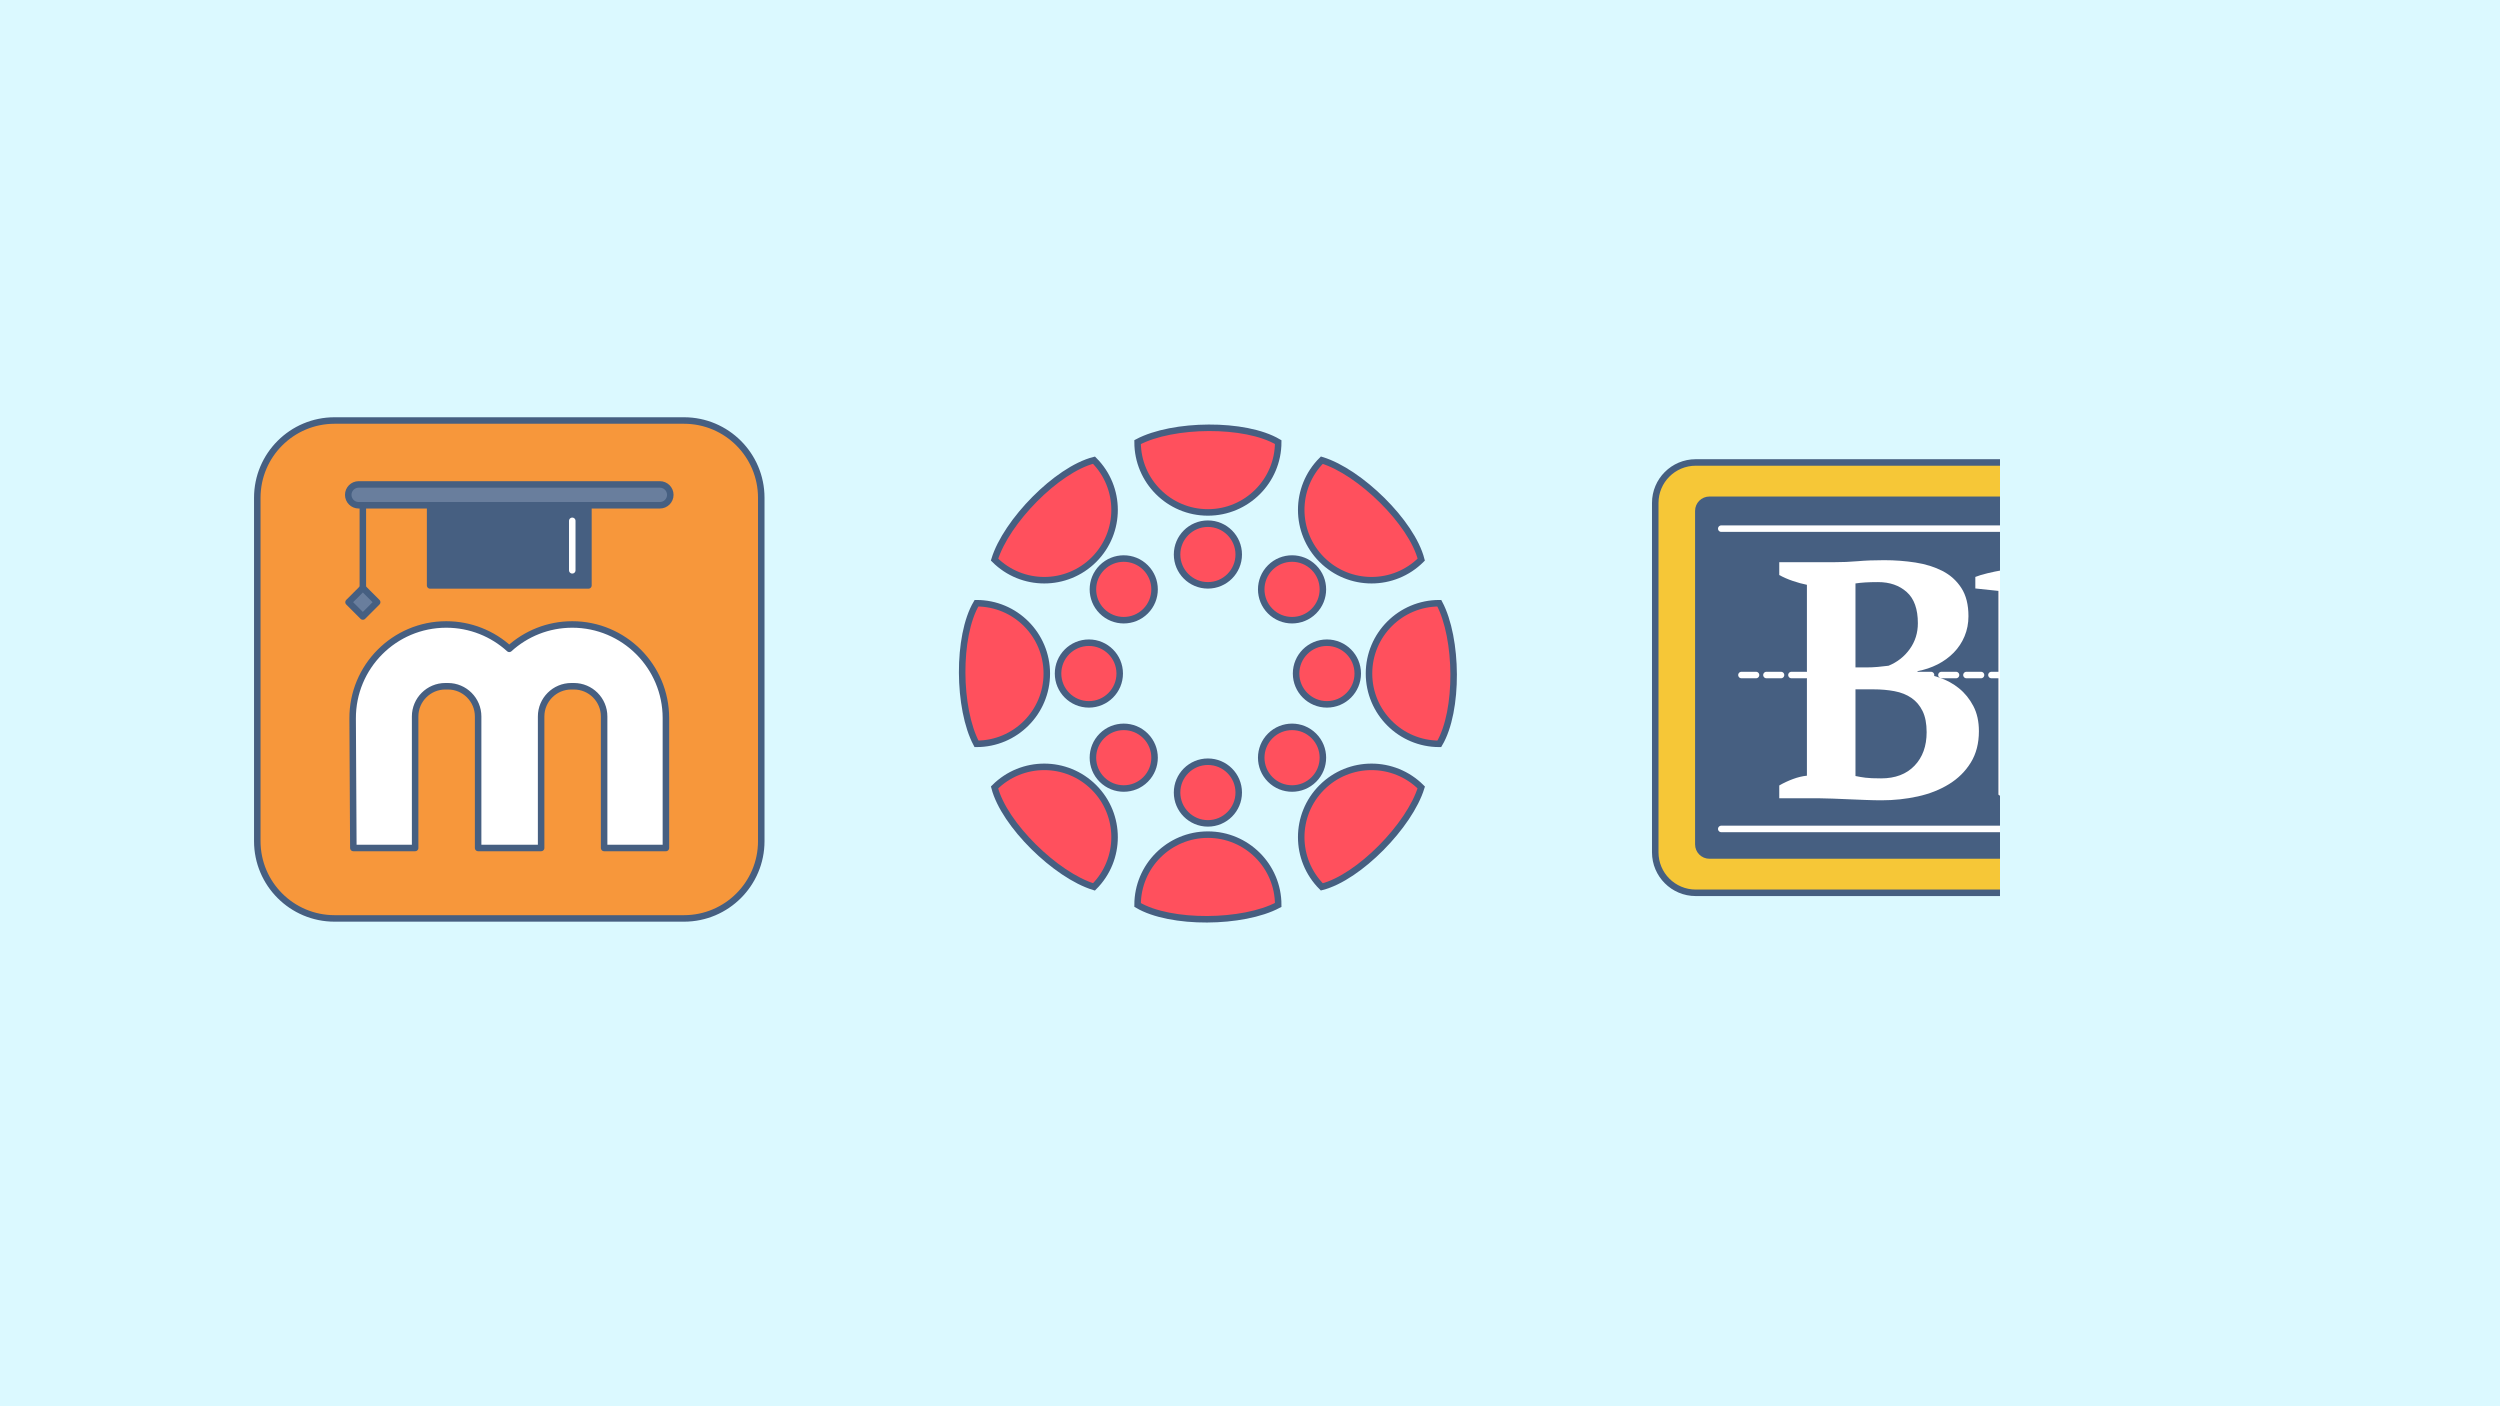 <svg xmlns="http://www.w3.org/2000/svg" width="2400" height="1350" viewBox="0 0 2400 1350"><defs><clipPath id="a"><path d="M0 1080h1920v-1080h-1920v1080z"/></clipPath></defs><g><path d="M0 1350h2400v-1350h-2400v1350z" fill="#dbf9ff"/><g clip-path="url(#a)"><path d="M656.609 881.687h-335.414c-40.981 0-74.203-33.221-74.203-74.203v-329.599c0-40.981 33.221-74.203 74.203-74.203h335.414c40.981 0 74.203 33.221 74.203 74.203v329.599c0 40.981-33.221 74.203-74.203 74.203" fill="#f7973b"/><path d="M656.609 881.687h-335.414c-40.981 0-74.203-33.221-74.203-74.203v-329.599c0-40.981 33.221-74.203 74.203-74.203h335.414c40.981 0 74.203 33.221 74.203 74.203v329.599c0 40.981-33.221 74.203-74.203 74.203z" stroke="#465f81" stroke-width="6.25" stroke-miterlimit="10" fill="none"/><path d="M549.379 599.487c-23.296 0-44.511 8.863-60.475 23.389-15.969-14.53-37.189-23.389-60.48-23.389-49.835 0-90.159 40.542-89.889 90.378l.674 124.201h59.314v-126.252c0-16.023 12.989-29.013 29.013-29.013h2.453c16.024 0 29.013 12.99 29.013 29.013v126.252h60.478v-126.252c0-16.023 12.989-29.013 29.011-29.013h2.454c16.023 0 29.013 12.99 29.013 29.013v126.252h59.314v-124.689c0-49.645-40.245-89.89-89.89-89.89" fill="#fff"/><path d="M549.379 599.487c-23.296 0-44.511 8.863-60.475 23.389-15.969-14.53-37.189-23.389-60.48-23.389-49.835 0-90.159 40.542-89.889 90.378l.674 124.201h59.314v-126.252c0-16.023 12.989-29.013 29.013-29.013h2.453c16.024 0 29.013 12.99 29.013 29.013v126.252h60.478v-126.252c0-16.023 12.989-29.013 29.011-29.013h2.454c16.023 0 29.013 12.99 29.013 29.013v126.252h59.314v-124.689c0-49.645-40.245-89.89-89.89-89.89z" stroke="#465f81" stroke-width="6.25" stroke-linecap="round" stroke-linejoin="round" stroke-miterlimit="10" fill="none"/><path d="M564.889 562.019h-151.975v-75.714h151.975v75.714z" fill="#465f81" stroke="#465f81" stroke-width="6.25" stroke-linecap="round" stroke-linejoin="round" stroke-miterlimit="10"/><path d="M633.485 485.059h-289.166c-5.524 0-10-4.478-10-10s4.476-10 10-10h289.166c5.522 0 10 4.478 10 10s-4.478 10-10 10" fill="#697e9d"/><path d="M633.485 485.059h-289.166c-5.524 0-10-4.478-10-10s4.476-10 10-10h289.166c5.522 0 10 4.478 10 10s-4.478 10-10 10z" stroke="#465f81" stroke-width="6.25" stroke-linecap="round" stroke-linejoin="round" stroke-miterlimit="10" fill="none"/><path d="M348.333 571.726v-86.666" fill="#697e9d" stroke="#465f81" stroke-width="6.25" stroke-linecap="round" stroke-linejoin="round" stroke-miterlimit="10"/><path d="M348.333 591.864l-13.742-13.742 13.742-13.742 13.742 13.742-13.742 13.742z" fill="#697e9d"/><path d="M348.333 591.864l-13.742-13.742 13.742-13.742 13.742 13.742-13.742 13.742z" stroke="#465f81" stroke-width="6.25" stroke-linecap="round" stroke-linejoin="round" stroke-miterlimit="10" fill="none"/><path d="M549.375 500v47.5" fill="#697e9d" stroke="#fff" stroke-width="6.25" stroke-linecap="round" stroke-linejoin="round" stroke-miterlimit="10"/><path d="M2144.241 857.098h-516.347c-21.461 0-38.859-17.398-38.859-38.859v-335.418c0-21.461 17.398-38.859 38.859-38.859h516.347c21.461 0 38.859 17.398 38.859 38.859v335.418c0 21.461-17.398 38.859-38.859 38.859" fill="#f6c737"/><path d="M2144.241 857.098h-516.347c-21.461 0-38.859-17.398-38.859-38.859v-335.418c0-21.461 17.398-38.859 38.859-38.859h516.347c21.461 0 38.859 17.398 38.859 38.859v335.418c0 21.461-17.398 38.859-38.859 38.859z" stroke="#465f81" stroke-width="6.25" stroke-miterlimit="10" fill="none"/><path d="M2131.079 821.28h-490.024c-5.885 0-10.655-4.77-10.655-10.655v-320.19c0-5.885 4.77-10.655 10.655-10.655h490.024c5.885 0 10.655 4.77 10.655 10.655v320.19c0 5.885-4.77 10.655-10.655 10.655" fill="#465f81"/><path d="M2131.079 821.28h-490.024c-5.885 0-10.655-4.77-10.655-10.655v-320.19c0-5.885 4.77-10.655 10.655-10.655h490.024c5.885 0 10.655 4.77 10.655 10.655v320.19c0 5.885-4.77 10.655-10.655 10.655z" stroke="#465f81" stroke-width="6.25" stroke-linecap="round" stroke-linejoin="round" stroke-miterlimit="10" fill="none"/><path d="M1652.41 507.5h467.314" fill="#465f81" stroke="#fff" stroke-width="6.25" stroke-linecap="round" stroke-linejoin="round" stroke-miterlimit="10"/><path d="M1652.41 795.777h467.314" fill="#465f81" stroke="#fff" stroke-width="6.25" stroke-linecap="round" stroke-linejoin="round" stroke-miterlimit="10"/><path d="M1671.785 648.03h428.564" stroke="#fff" stroke-width="6.25" stroke-linecap="round" stroke-linejoin="round" stroke-miterlimit="22.926" stroke-dasharray="14, 10" fill="none"/><path d="M1805.866 747.245c13.598 0 24.282-4.046 32.053-12.141 7.769-8.094 11.655-18.829 11.655-32.214 0-8.2-1.295-14.944-3.886-20.235-2.589-5.286-6.15-9.496-10.682-12.626-4.532-3.126-9.931-5.286-16.189-6.476-6.262-1.184-13.063-1.78-20.398-1.78h-17.16v83.206c3.021.647 6.202 1.189 9.553 1.619 3.344.435 8.363.648 15.055.648m-14.245-106.517c3.666 0 7.335-.161 11.006-.486 3.669-.323 7.123-.698 10.361-1.133 8.418-3.45 15.216-8.791 20.398-16.026 5.179-7.229 7.769-15.485 7.769-24.767 0-13.598-3.56-23.579-10.682-29.949-7.124-6.364-16.3-9.55-27.52-9.55-4.751 0-8.854.111-12.304.324-3.455.217-6.586.541-9.39.971v80.616h10.362zm-83.531 125.62v-12.304c4.098-2.371 8.469-4.421 13.113-6.151 4.638-1.725 9.116-2.803 13.436-3.237v-183.249c-4.32-.86-8.852-2.104-13.598-3.724-4.751-1.619-9.066-3.506-12.951-5.666v-12.303h52.125c8.2 0 15.971-.324 23.311-.971 7.335-.647 15.753-.971 25.254-.971 10.36 0 20.396.759 30.11 2.266 9.711 1.512 18.343 4.21 25.901 8.095 7.553 3.884 13.598 9.338 18.13 16.35 4.532 7.016 6.799 16.025 6.799 27.034 0 6.91-1.244 13.33-3.724 19.264-2.484 5.939-5.938 11.17-10.36 15.702-4.426 4.532-9.606 8.311-15.54 11.331-5.939 3.025-12.359 5.18-19.264 6.475v1.295c6.905.865 13.865 2.484 20.883 4.857 7.011 2.377 13.325 5.827 18.94 10.36 5.61 4.532 10.197 10.197 13.76 16.998 3.561 6.799 5.341 14.843 5.341 24.12 0 11.655-2.59 21.691-7.77 30.11-5.18 8.417-12.14 15.327-20.882 20.72-8.742 5.399-18.727 9.339-29.949 11.818-11.225 2.479-22.88 3.724-34.965 3.724-4.532 0-9.501-.111-14.894-.324-5.397-.217-10.795-.435-16.188-.647-5.399-.217-10.634-.435-15.702-.647-5.075-.217-9.339-.324-12.789-.324h-38.527z" fill="#fff"/><path d="M1960.456 654.921v87.257c2.72 1.945 6.072 3.499 10.057 4.665 3.981 1.165 8.5 1.749 13.556 1.749 11.079 0 37.779-4.598 37.779-44.085 0-61.45-59.256-57.75-61.392-49.586m-41.981-87.66l-22.157-2.338v-11.078c2.915-1.166 6.751-2.334 11.515-3.499 4.761-1.166 9.717-2.188 14.87-3.061 5.148-.875 10.204-1.649 15.16-2.333 4.955-.679 9.183-1.211 12.681-1.604h9.912v88.372l.583 8.75c3.886-9.716 52.164-23.872 78.623.255 10.486 9.563 21.666 20.213 21.666 44.31 0 26.63-7.046 46.645-21.136 60.056-14.094 13.411-34.744 20.116-61.953 20.116-4.859 0-10.304-.343-16.325-1.021-6.027-.688-11.859-1.511-17.492-2.482-5.639-.974-10.838-2.14-15.596-3.502-1.351 3.084-2.994 6.534-4.268 8.709-2.809-1.68-4.1-2.631-6.082-4.049v-195.602z" fill="#fff"/><path d="M1227.083 868.75c-33.75 17.916-103.334 18.75-135 0 0-37.279 30.221-67.5 67.5-67.5 37.279 0 67.5 30.221 67.5 67.5" fill="#ff505d"/><path d="M1227.083 868.75c-33.75 17.916-103.334 18.75-135 0 0-37.279 30.221-67.5 67.5-67.5 37.279 0 67.5 30.221 67.5 67.5z" stroke="#465f81" stroke-width="6.25" stroke-miterlimit="10" fill="none"/><path d="M1189.181 760.848c0 16.346-13.251 29.598-29.598 29.598-16.346 0-29.598-13.251-29.598-29.598 0-16.346 13.251-29.598 29.598-29.598 16.346 0 29.598 13.251 29.598 29.598" fill="#ff505d"/><path d="M1189.181 760.848c0 16.346-13.251 29.598-29.598 29.598-16.346 0-29.598-13.251-29.598-29.598 0-16.346 13.251-29.598 29.598-29.598 16.346 0 29.598 13.251 29.598 29.598z" stroke="#465f81" stroke-width="6.25" stroke-miterlimit="10" fill="none"/><path d="M1092.083 424.431c33.75-17.916 103.334-18.75 135 0 0 37.279-30.221 67.5-67.5 67.5-37.279 0-67.5-30.221-67.5-67.5" fill="#ff505d"/><path d="M1092.083 424.431c33.75-17.916 103.334-18.75 135 0 0 37.279-30.221 67.5-67.5 67.5-37.279 0-67.5-30.221-67.5-67.5z" stroke="#465f81" stroke-width="6.25" stroke-miterlimit="10" fill="none"/><path d="M1129.986 532.333c0-16.346 13.251-29.598 29.598-29.598 16.346 0 29.598 13.251 29.598 29.598 0 16.346-13.251 29.598-29.598 29.598-16.346 0-29.598-13.251-29.598-29.598" fill="#ff505d"/><path d="M1129.986 532.333c0-16.346 13.251-29.598 29.598-29.598 16.346 0 29.598 13.251 29.598 29.598 0 16.346-13.251 29.598-29.598 29.598-16.346 0-29.598-13.251-29.598-29.598z" stroke="#465f81" stroke-width="6.25" stroke-miterlimit="10" fill="none"/><path d="M1381.743 579.09c17.916 33.75 18.75 103.334 0 135-37.279 0-67.5-30.221-67.5-67.5 0-37.279 30.221-67.5 67.5-67.5" fill="#ff505d"/><path d="M1381.743 579.09c17.916 33.75 18.75 103.334 0 135-37.279 0-67.5-30.221-67.5-67.5 0-37.279 30.221-67.5 67.5-67.5z" stroke="#465f81" stroke-width="6.25" stroke-miterlimit="10" fill="none"/><path d="M1273.841 616.993c16.346 0 29.598 13.251 29.598 29.598 0 16.346-13.251 29.598-29.598 29.598-16.346 0-29.598-13.251-29.598-29.598 0-16.346 13.251-29.598 29.598-29.598" fill="#ff505d"/><path d="M1273.841 616.993c16.346 0 29.598 13.251 29.598 29.598 0 16.346-13.251 29.598-29.598 29.598-16.346 0-29.598-13.251-29.598-29.598 0-16.346 13.251-29.598 29.598-29.598z" stroke="#465f81" stroke-width="6.25" stroke-miterlimit="10" fill="none"/><path d="M937.424 714.09c-17.916-33.75-18.75-103.334 0-135 37.279 0 67.5 30.221 67.5 67.5 0 37.279-30.221 67.5-67.5 67.5" fill="#ff505d"/><path d="M937.424 714.09c-17.916-33.75-18.75-103.334 0-135 37.279 0 67.5 30.221 67.5 67.5 0 37.279-30.221 67.5-67.5 67.5z" stroke="#465f81" stroke-width="6.25" stroke-miterlimit="10" fill="none"/><path d="M1045.326 676.188c-16.346 0-29.598-13.251-29.598-29.598 0-16.346 13.251-29.598 29.598-29.598 16.346 0 29.598 13.251 29.598 29.598 0 16.346-13.251 29.598-29.598 29.598" fill="#ff505d"/><path d="M1045.326 676.188c-16.346 0-29.598-13.251-29.598-29.598 0-16.346 13.251-29.598 29.598-29.598 16.346 0 29.598 13.251 29.598 29.598 0 16.346-13.251 29.598-29.598 29.598z" stroke="#465f81" stroke-width="6.25" stroke-miterlimit="10" fill="none"/><path d="M1364.403 755.951c-11.196 36.534-59.81 86.326-95.459 95.46-26.361-26.361-26.361-69.1 0-95.46 26.36-26.36 69.099-26.36 95.459 0" fill="#ff505d"/><path d="M1364.403 755.951c-11.196 36.534-59.81 86.326-95.459 95.46-26.361-26.361-26.361-69.1 0-95.46 26.36-26.36 69.099-26.36 95.459 0z" stroke="#465f81" stroke-width="6.25" stroke-miterlimit="10" fill="none"/><path d="M1261.304 706.454c11.559 11.559 11.559 30.299 0 41.857-11.559 11.559-30.299 11.559-41.857 0-11.559-11.559-11.559-30.299 0-41.857 11.559-11.559 30.299-11.559 41.857 0" fill="#ff505d"/><path d="M1261.304 706.454c11.559 11.559 11.559 30.299 0 41.857-11.559 11.559-30.299 11.559-41.857 0-11.559-11.559-11.559-30.299 0-41.857 11.559-11.559 30.299-11.559 41.857 0z" stroke="#465f81" stroke-width="6.25" stroke-miterlimit="10" fill="none"/><path d="M954.763 537.23c11.196-36.534 59.81-86.326 95.459-95.46 26.361 26.361 26.361 69.1 0 95.46-26.36 26.36-69.099 26.36-95.459 0" fill="#ff505d"/><path d="M954.763 537.23c11.196-36.534 59.81-86.326 95.459-95.46 26.361 26.361 26.361 69.1 0 95.46-26.36 26.36-69.099 26.36-95.459 0z" stroke="#465f81" stroke-width="6.25" stroke-miterlimit="10" fill="none"/><path d="M1057.862 586.727c-11.559-11.559-11.559-30.299 0-41.857 11.559-11.559 30.299-11.559 41.857 0 11.559 11.559 11.559 30.299 0 41.857-11.559 11.559-30.299 11.559-41.857 0" fill="#ff505d"/><path d="M1057.862 586.727c-11.559-11.559-11.559-30.299 0-41.857 11.559-11.559 30.299-11.559 41.857 0 11.559 11.559 11.559 30.299 0 41.857-11.559 11.559-30.299 11.559-41.857 0z" stroke="#465f81" stroke-width="6.25" stroke-miterlimit="10" fill="none"/><path d="M1268.944 441.77c36.534 11.196 86.326 59.81 95.459 95.46-26.36 26.36-69.099 26.36-95.459 0-26.36-26.361-26.36-69.1 0-95.46" fill="#ff505d"/><path d="M1268.944 441.77c36.534 11.196 86.326 59.81 95.459 95.46-26.36 26.36-69.099 26.36-95.459 0-26.36-26.361-26.36-69.1 0-95.46z" stroke="#465f81" stroke-width="6.25" stroke-miterlimit="10" fill="none"/><path d="M1219.447 544.869c11.559-11.559 30.299-11.559 41.857 0 11.559 11.559 11.559 30.299 0 41.857-11.559 11.559-30.299 11.559-41.857 0-11.559-11.559-11.559-30.299 0-41.857" fill="#ff505d"/><path d="M1219.447 544.869c11.559-11.559 30.299-11.559 41.857 0 11.559 11.559 11.559 30.299 0 41.857-11.559 11.559-30.299 11.559-41.857 0-11.559-11.559-11.559-30.299 0-41.857z" stroke="#465f81" stroke-width="6.25" stroke-miterlimit="10" fill="none"/><path d="M1050.223 851.411c-36.534-11.196-86.326-59.81-95.459-95.46 26.36-26.36 69.099-26.36 95.459 0 26.36 26.361 26.36 69.1 0 95.46" fill="#ff505d"/><path d="M1050.223 851.411c-36.534-11.196-86.326-59.81-95.459-95.46 26.36-26.36 69.099-26.36 95.459 0 26.36 26.361 26.36 69.1 0 95.46z" stroke="#465f81" stroke-width="6.25" stroke-miterlimit="10" fill="none"/><path d="M1099.72 748.311c-11.559 11.559-30.299 11.559-41.857 0-11.559-11.559-11.559-30.299 0-41.857 11.559-11.559 30.299-11.559 41.857 0 11.559 11.559 11.559 30.299 0 41.857" fill="#ff505d"/><path d="M1099.72 748.311c-11.559 11.559-30.299 11.559-41.857 0-11.559-11.559-11.559-30.299 0-41.857 11.559-11.559 30.299-11.559 41.857 0 11.559 11.559 11.559 30.299 0 41.857z" stroke="#465f81" stroke-width="6.25" stroke-miterlimit="10" fill="none"/></g></g></svg>